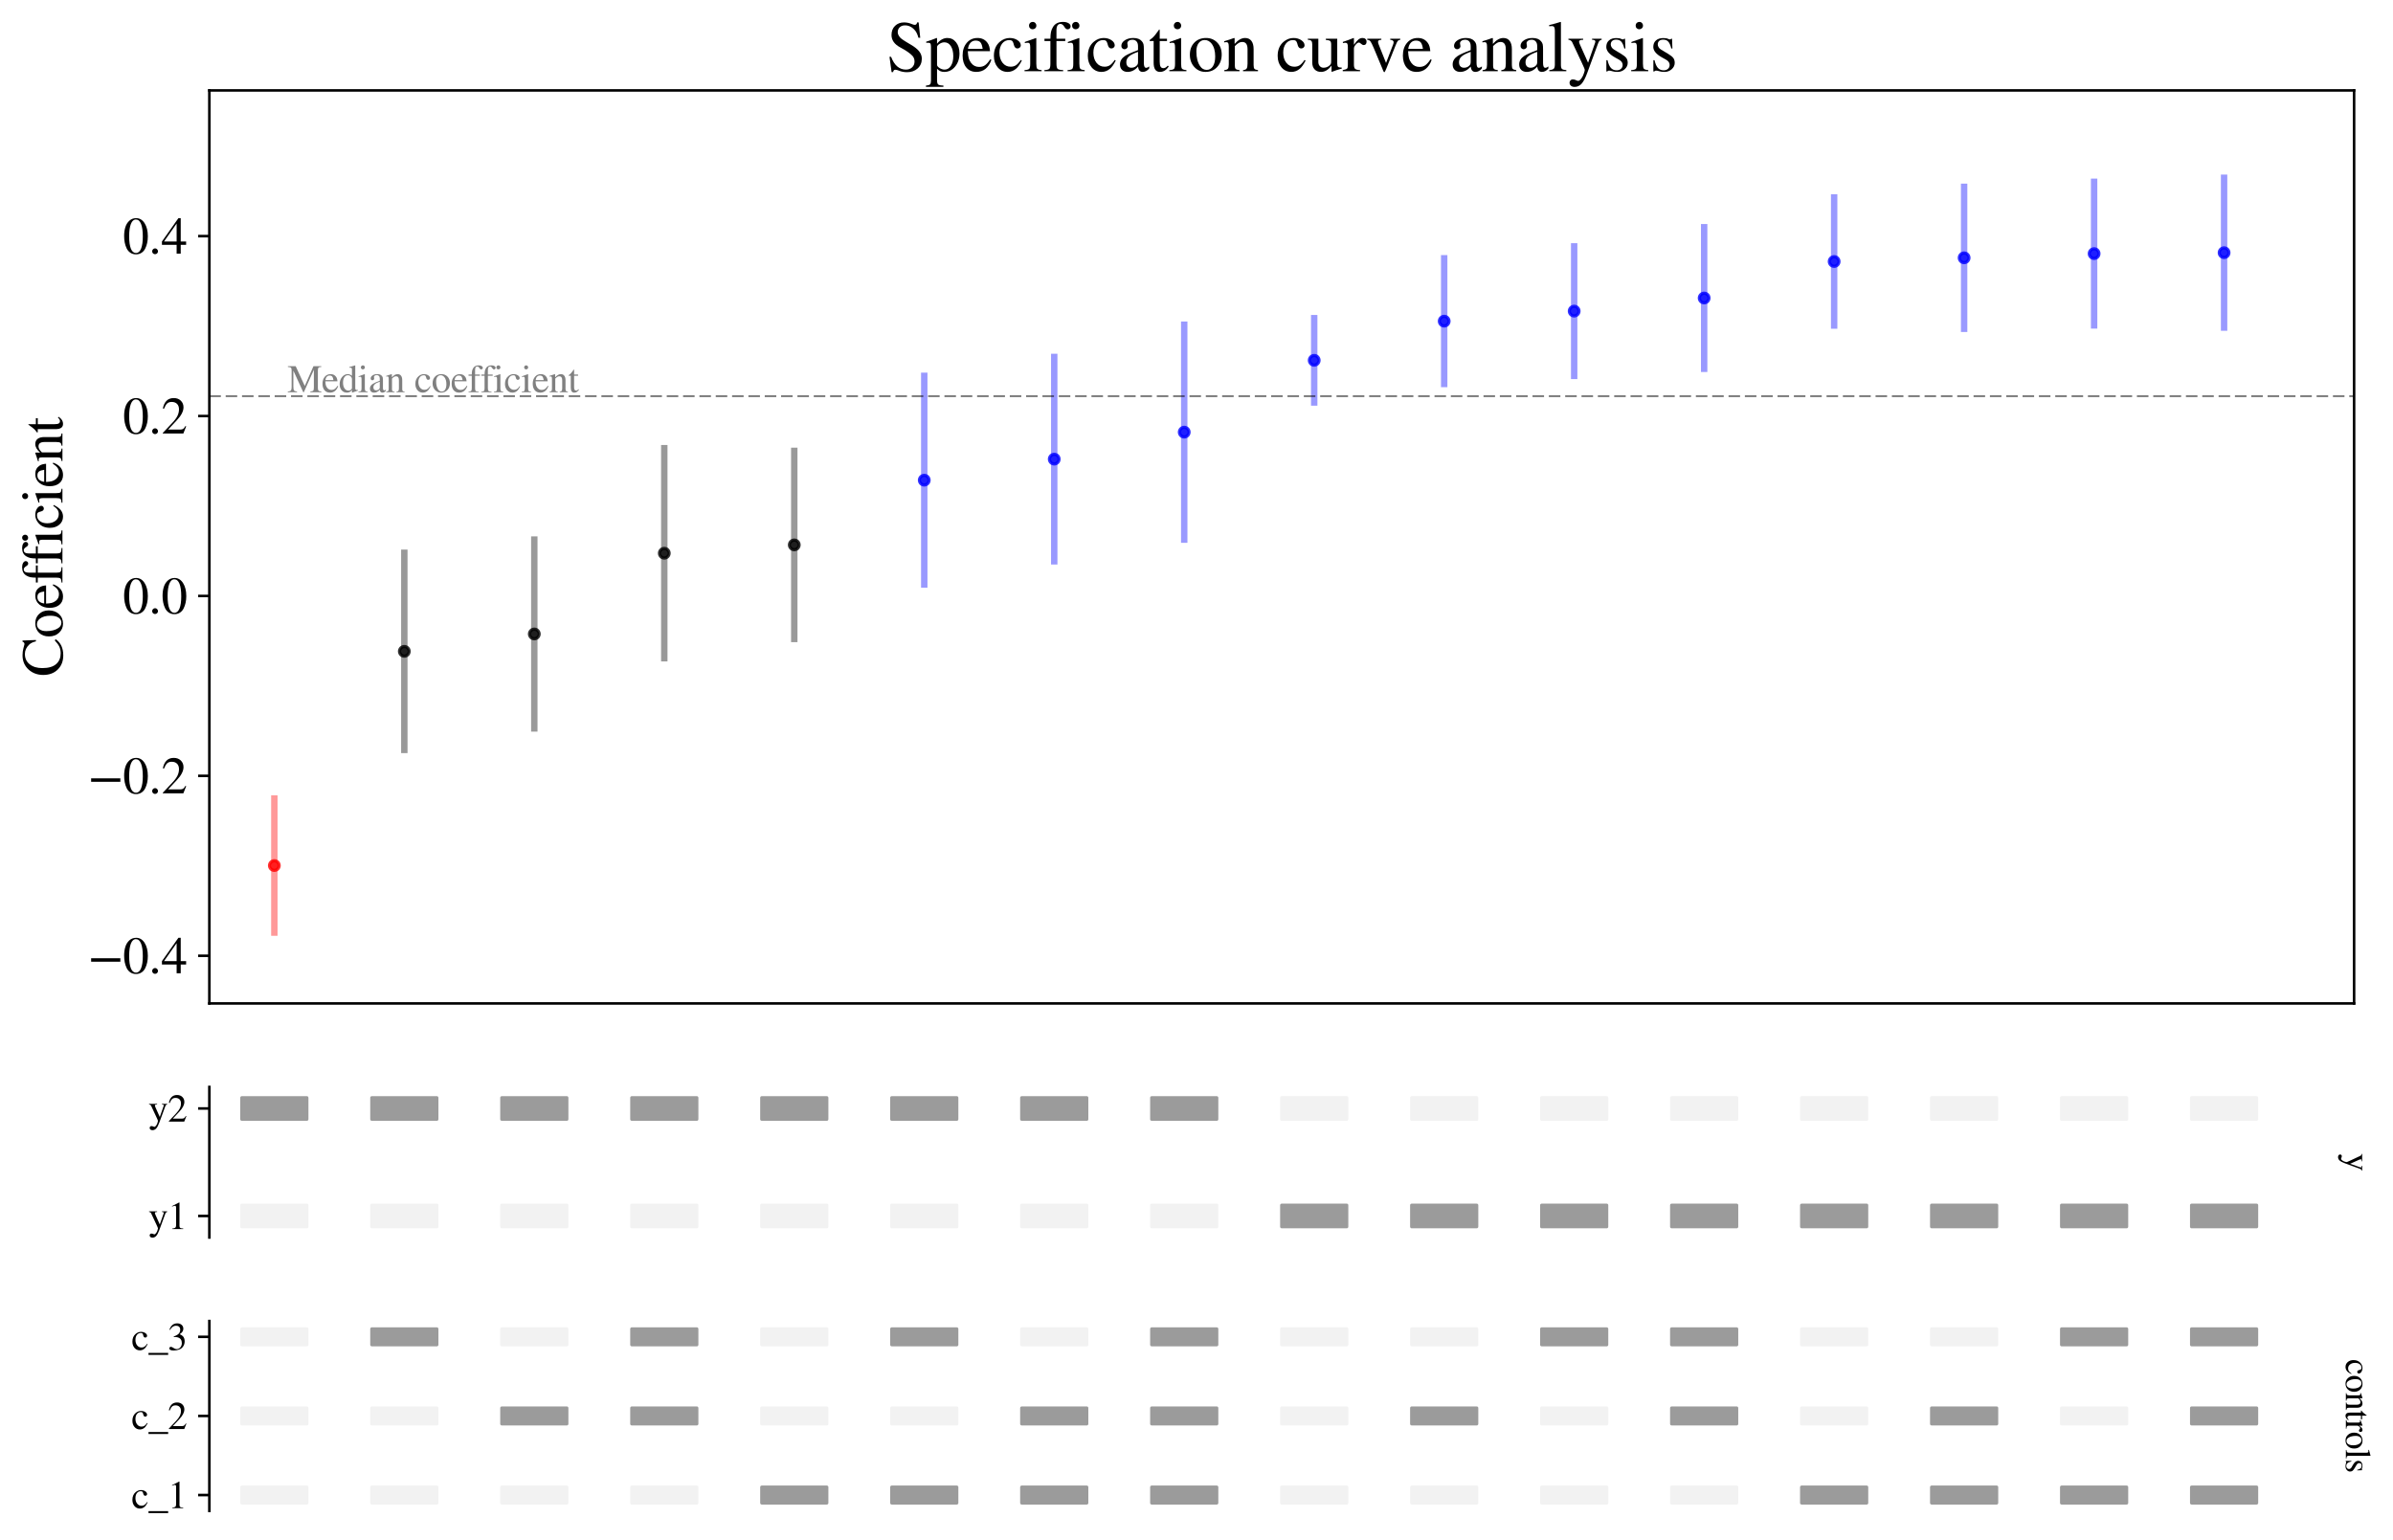 <?xml version="1.0" encoding="utf-8" standalone="no"?>
<!DOCTYPE svg PUBLIC "-//W3C//DTD SVG 1.1//EN"
  "http://www.w3.org/Graphics/SVG/1.1/DTD/svg11.dtd">
<svg xmlns:xlink="http://www.w3.org/1999/xlink" width="747.11pt" height="480.707pt" viewBox="0 0 747.11 480.707" xmlns="http://www.w3.org/2000/svg" version="1.1">
 <defs>
  <style type="text/css">*{stroke-linejoin: round; stroke-linecap: butt}</style>
 </defs>
 <g id="figure_1">
  <g id="patch_1">
   <path d="M 0 480.707 
L 747.11 480.707 
L 747.11 0 
L 0 0 
z
" style="fill: #ffffff"/>
  </g>
  <g id="axes_1">
   <g id="patch_2">
    <path d="M 65.36 313.306 
L 734.96 313.306 
L 734.96 28.225 
L 65.36 28.225 
z
" style="fill: #ffffff"/>
   </g>
   <g id="LineCollection_1">
    <path d="M 85.651 292.186 
L 85.651 248.316 
" clip-path="url(#p9b6ff85a1b)" style="fill: none; stroke: #ff0000; stroke-opacity: 0.4; stroke-width: 2"/>
   </g>
   <g id="LineCollection_2">
    <path d="M 126.233 235.155 
L 126.233 171.59 
" clip-path="url(#p9b6ff85a1b)" style="fill: none; stroke: #000000; stroke-opacity: 0.4; stroke-width: 2"/>
    <path d="M 166.815 228.429 
L 166.815 167.466 
" clip-path="url(#p9b6ff85a1b)" style="fill: none; stroke: #000000; stroke-opacity: 0.4; stroke-width: 2"/>
    <path d="M 207.396 206.528 
L 207.396 138.935 
" clip-path="url(#p9b6ff85a1b)" style="fill: none; stroke: #000000; stroke-opacity: 0.4; stroke-width: 2"/>
    <path d="M 247.978 200.502 
L 247.978 139.77 
" clip-path="url(#p9b6ff85a1b)" style="fill: none; stroke: #000000; stroke-opacity: 0.4; stroke-width: 2"/>
   </g>
   <g id="LineCollection_3">
    <path d="M 288.56 183.495 
L 288.56 116.355 
" clip-path="url(#p9b6ff85a1b)" style="fill: none; stroke: #0000ff; stroke-opacity: 0.4; stroke-width: 2"/>
    <path d="M 329.142 176.259 
L 329.142 110.457 
" clip-path="url(#p9b6ff85a1b)" style="fill: none; stroke: #0000ff; stroke-opacity: 0.4; stroke-width: 2"/>
    <path d="M 369.724 169.478 
L 369.724 100.386 
" clip-path="url(#p9b6ff85a1b)" style="fill: none; stroke: #0000ff; stroke-opacity: 0.4; stroke-width: 2"/>
    <path d="M 410.305 126.675 
L 410.305 98.331 
" clip-path="url(#p9b6ff85a1b)" style="fill: none; stroke: #0000ff; stroke-opacity: 0.4; stroke-width: 2"/>
    <path d="M 450.887 120.897 
L 450.887 79.661 
" clip-path="url(#p9b6ff85a1b)" style="fill: none; stroke: #0000ff; stroke-opacity: 0.4; stroke-width: 2"/>
    <path d="M 491.469 118.354 
L 491.469 75.923 
" clip-path="url(#p9b6ff85a1b)" style="fill: none; stroke: #0000ff; stroke-opacity: 0.4; stroke-width: 2"/>
    <path d="M 532.051 116.16 
L 532.051 69.946 
" clip-path="url(#p9b6ff85a1b)" style="fill: none; stroke: #0000ff; stroke-opacity: 0.4; stroke-width: 2"/>
    <path d="M 572.633 102.65 
L 572.633 60.652 
" clip-path="url(#p9b6ff85a1b)" style="fill: none; stroke: #0000ff; stroke-opacity: 0.4; stroke-width: 2"/>
    <path d="M 613.215 103.662 
L 613.215 57.336 
" clip-path="url(#p9b6ff85a1b)" style="fill: none; stroke: #0000ff; stroke-opacity: 0.4; stroke-width: 2"/>
    <path d="M 653.796 102.602 
L 653.796 55.767 
" clip-path="url(#p9b6ff85a1b)" style="fill: none; stroke: #0000ff; stroke-opacity: 0.4; stroke-width: 2"/>
    <path d="M 694.378 103.288 
L 694.378 54.51 
" clip-path="url(#p9b6ff85a1b)" style="fill: none; stroke: #0000ff; stroke-opacity: 0.4; stroke-width: 2"/>
   </g>
   <g id="line2d_1">
    <defs>
     <path id="m35a5fea713" d="M 0 1.5 
C 0.398 1.5 0.779 1.342 1.061 1.061 
C 1.342 0.779 1.5 0.398 1.5 0 
C 1.5 -0.398 1.342 -0.779 1.061 -1.061 
C 0.779 -1.342 0.398 -1.5 0 -1.5 
C -0.398 -1.5 -0.779 -1.342 -1.061 -1.061 
C -1.342 -0.779 -1.5 -0.398 -1.5 0 
C -1.5 0.398 -1.342 0.779 -1.061 1.061 
C -0.779 1.342 -0.398 1.5 0 1.5 
z
" style="stroke: #ff0000; stroke-opacity: 0.8"/>
    </defs>
    <g clip-path="url(#p9b6ff85a1b)">
     <use xlink:href="#m35a5fea713" x="85.651" y="270.251" style="fill: #ff0000; fill-opacity: 0.8; stroke: #ff0000; stroke-opacity: 0.8"/>
    </g>
   </g>
   <g id="line2d_2">
    <defs>
     <path id="m60b8e82572" d="M 0 1.5 
C 0.398 1.5 0.779 1.342 1.061 1.061 
C 1.342 0.779 1.5 0.398 1.5 0 
C 1.5 -0.398 1.342 -0.779 1.061 -1.061 
C 0.779 -1.342 0.398 -1.5 0 -1.5 
C -0.398 -1.5 -0.779 -1.342 -1.061 -1.061 
C -1.342 -0.779 -1.5 -0.398 -1.5 0 
C -1.5 0.398 -1.342 0.779 -1.061 1.061 
C -0.779 1.342 -0.398 1.5 0 1.5 
z
" style="stroke: #000000; stroke-opacity: 0.8"/>
    </defs>
    <g clip-path="url(#p9b6ff85a1b)">
     <use xlink:href="#m60b8e82572" x="126.233" y="203.372" style="fill-opacity: 0.8; stroke: #000000; stroke-opacity: 0.8"/>
     <use xlink:href="#m60b8e82572" x="166.815" y="197.947" style="fill-opacity: 0.8; stroke: #000000; stroke-opacity: 0.8"/>
     <use xlink:href="#m60b8e82572" x="207.396" y="172.732" style="fill-opacity: 0.8; stroke: #000000; stroke-opacity: 0.8"/>
     <use xlink:href="#m60b8e82572" x="247.978" y="170.136" style="fill-opacity: 0.8; stroke: #000000; stroke-opacity: 0.8"/>
    </g>
   </g>
   <g id="line2d_3">
    <defs>
     <path id="m6323e47c3c" d="M 0 1.5 
C 0.398 1.5 0.779 1.342 1.061 1.061 
C 1.342 0.779 1.5 0.398 1.5 0 
C 1.5 -0.398 1.342 -0.779 1.061 -1.061 
C 0.779 -1.342 0.398 -1.5 0 -1.5 
C -0.398 -1.5 -0.779 -1.342 -1.061 -1.061 
C -1.342 -0.779 -1.5 -0.398 -1.5 0 
C -1.5 0.398 -1.342 0.779 -1.061 1.061 
C -0.779 1.342 -0.398 1.5 0 1.5 
z
" style="stroke: #0000ff; stroke-opacity: 0.8"/>
    </defs>
    <g clip-path="url(#p9b6ff85a1b)">
     <use xlink:href="#m6323e47c3c" x="288.56" y="149.925" style="fill: #0000ff; fill-opacity: 0.8; stroke: #0000ff; stroke-opacity: 0.8"/>
     <use xlink:href="#m6323e47c3c" x="329.142" y="143.358" style="fill: #0000ff; fill-opacity: 0.8; stroke: #0000ff; stroke-opacity: 0.8"/>
     <use xlink:href="#m6323e47c3c" x="369.724" y="134.932" style="fill: #0000ff; fill-opacity: 0.8; stroke: #0000ff; stroke-opacity: 0.8"/>
     <use xlink:href="#m6323e47c3c" x="410.305" y="112.503" style="fill: #0000ff; fill-opacity: 0.8; stroke: #0000ff; stroke-opacity: 0.8"/>
     <use xlink:href="#m6323e47c3c" x="450.887" y="100.279" style="fill: #0000ff; fill-opacity: 0.8; stroke: #0000ff; stroke-opacity: 0.8"/>
     <use xlink:href="#m6323e47c3c" x="491.469" y="97.139" style="fill: #0000ff; fill-opacity: 0.8; stroke: #0000ff; stroke-opacity: 0.8"/>
     <use xlink:href="#m6323e47c3c" x="532.051" y="93.053" style="fill: #0000ff; fill-opacity: 0.8; stroke: #0000ff; stroke-opacity: 0.8"/>
     <use xlink:href="#m6323e47c3c" x="572.633" y="81.651" style="fill: #0000ff; fill-opacity: 0.8; stroke: #0000ff; stroke-opacity: 0.8"/>
     <use xlink:href="#m6323e47c3c" x="613.215" y="80.499" style="fill: #0000ff; fill-opacity: 0.8; stroke: #0000ff; stroke-opacity: 0.8"/>
     <use xlink:href="#m6323e47c3c" x="653.796" y="79.184" style="fill: #0000ff; fill-opacity: 0.8; stroke: #0000ff; stroke-opacity: 0.8"/>
     <use xlink:href="#m6323e47c3c" x="694.378" y="78.899" style="fill: #0000ff; fill-opacity: 0.8; stroke: #0000ff; stroke-opacity: 0.8"/>
    </g>
   </g>
   <g id="matplotlib.axis_1"/>
   <g id="matplotlib.axis_2">
    <g id="ytick_1">
     <g id="line2d_4">
      <defs>
       <path id="m91c3022e45" d="M 0 0 
L -3.5 0 
" style="stroke: #000000; stroke-width: 0.8"/>
      </defs>
      <g>
       <use xlink:href="#m91c3022e45" x="65.36" y="298.42" style="stroke: #000000; stroke-width: 0.8"/>
      </g>
     </g>
     <g id="text_1">
      <!-- −0.4 -->
      <g transform="translate(27.4 303.884) scale(0.16 -0.16)">
       <defs>
        <path id="STIXGeneral-Regular-2212" d="M 3974 1408 
L 410 1408 
L 410 1830 
L 3974 1830 
L 3974 1408 
z
" transform="scale(0.016)"/>
        <path id="STIXGeneral-Regular-30" d="M 3046 2112 
Q 3046 1683 2963 1302 
Q 2880 922 2717 602 
Q 2554 282 2266 96 
Q 1978 -90 1600 -90 
Q 1210 -90 915 108 
Q 621 307 461 640 
Q 301 973 227 1350 
Q 154 1728 154 2150 
Q 154 2746 301 3222 
Q 448 3699 790 4012 
Q 1133 4326 1626 4326 
Q 2253 4326 2649 3712 
Q 3046 3098 3046 2112 
z
M 2432 2080 
Q 2432 3091 2217 3625 
Q 2003 4160 1587 4160 
Q 1190 4160 979 3622 
Q 768 3085 768 2106 
Q 768 1120 979 598 
Q 1190 77 1600 77 
Q 2003 77 2217 598 
Q 2432 1120 2432 2080 
z
" transform="scale(0.016)"/>
        <path id="STIXGeneral-Regular-2e" d="M 1158 275 
Q 1158 134 1052 32 
Q 947 -70 800 -70 
Q 653 -70 550 32 
Q 448 134 448 281 
Q 448 429 553 534 
Q 659 640 806 640 
Q 947 640 1052 531 
Q 1158 422 1158 275 
z
" transform="scale(0.016)"/>
        <path id="STIXGeneral-Regular-34" d="M 3027 1069 
L 2368 1069 
L 2368 0 
L 1869 0 
L 1869 1069 
L 77 1069 
L 77 1478 
L 2086 4326 
L 2368 4326 
L 2368 1478 
L 3027 1478 
L 3027 1069 
z
M 1869 1478 
L 1869 3674 
L 333 1478 
L 1869 1478 
z
" transform="scale(0.016)"/>
       </defs>
       <use xlink:href="#STIXGeneral-Regular-2212"/>
       <use xlink:href="#STIXGeneral-Regular-30" x="68.5"/>
       <use xlink:href="#STIXGeneral-Regular-2e" x="118.5"/>
       <use xlink:href="#STIXGeneral-Regular-34" x="143.5"/>
      </g>
     </g>
    </g>
    <g id="ytick_2">
     <g id="line2d_5">
      <g>
       <use xlink:href="#m91c3022e45" x="65.36" y="242.247" style="stroke: #000000; stroke-width: 0.8"/>
      </g>
     </g>
     <g id="text_2">
      <!-- −0.2 -->
      <g transform="translate(27.4 247.711) scale(0.16 -0.16)">
       <defs>
        <path id="STIXGeneral-Regular-32" d="M 3034 877 
L 2688 0 
L 186 0 
L 186 77 
L 1325 1286 
Q 1773 1754 1965 2144 
Q 2157 2534 2157 2950 
Q 2157 3379 1920 3616 
Q 1683 3853 1267 3853 
Q 922 3853 720 3673 
Q 518 3494 326 3021 
L 192 3053 
Q 301 3648 630 3987 
Q 960 4326 1523 4326 
Q 2054 4326 2380 4006 
Q 2707 3686 2707 3200 
Q 2707 2477 1888 1613 
L 832 486 
L 2330 486 
Q 2541 486 2665 569 
Q 2790 653 2944 915 
L 3034 877 
z
" transform="scale(0.016)"/>
       </defs>
       <use xlink:href="#STIXGeneral-Regular-2212"/>
       <use xlink:href="#STIXGeneral-Regular-30" x="68.5"/>
       <use xlink:href="#STIXGeneral-Regular-2e" x="118.5"/>
       <use xlink:href="#STIXGeneral-Regular-32" x="143.5"/>
      </g>
     </g>
    </g>
    <g id="ytick_3">
     <g id="line2d_6">
      <g>
       <use xlink:href="#m91c3022e45" x="65.36" y="186.073" style="stroke: #000000; stroke-width: 0.8"/>
      </g>
     </g>
     <g id="text_3">
      <!-- 0.0 -->
      <g transform="translate(38.36 191.537) scale(0.16 -0.16)">
       <use xlink:href="#STIXGeneral-Regular-30"/>
       <use xlink:href="#STIXGeneral-Regular-2e" x="50"/>
       <use xlink:href="#STIXGeneral-Regular-30" x="75"/>
      </g>
     </g>
    </g>
    <g id="ytick_4">
     <g id="line2d_7">
      <g>
       <use xlink:href="#m91c3022e45" x="65.36" y="129.9" style="stroke: #000000; stroke-width: 0.8"/>
      </g>
     </g>
     <g id="text_4">
      <!-- 0.2 -->
      <g transform="translate(38.36 135.363) scale(0.16 -0.16)">
       <use xlink:href="#STIXGeneral-Regular-30"/>
       <use xlink:href="#STIXGeneral-Regular-2e" x="50"/>
       <use xlink:href="#STIXGeneral-Regular-32" x="75"/>
      </g>
     </g>
    </g>
    <g id="ytick_5">
     <g id="line2d_8">
      <g>
       <use xlink:href="#m91c3022e45" x="65.36" y="73.726" style="stroke: #000000; stroke-width: 0.8"/>
      </g>
     </g>
     <g id="text_5">
      <!-- 0.4 -->
      <g transform="translate(38.36 79.19) scale(0.16 -0.16)">
       <use xlink:href="#STIXGeneral-Regular-30"/>
       <use xlink:href="#STIXGeneral-Regular-2e" x="50"/>
       <use xlink:href="#STIXGeneral-Regular-34" x="75"/>
      </g>
     </g>
    </g>
    <g id="text_6">
     <!-- Coefficient -->
     <g transform="translate(19.493 211.257) rotate(-90) scale(0.18 -0.18)">
      <defs>
       <path id="STIXGeneral-Regular-43" d="M 3930 838 
L 4051 723 
Q 3482 -90 2304 -90 
Q 1376 -90 794 480 
Q 179 1082 179 2080 
Q 179 3014 755 3661 
Q 1357 4326 2310 4326 
Q 2720 4326 3072 4230 
Q 3475 4115 3514 4115 
Q 3725 4115 3782 4326 
L 3910 4326 
L 3968 2874 
L 3821 2874 
Q 3718 3334 3488 3584 
Q 3034 4070 2458 4070 
Q 1747 4070 1334 3548 
Q 922 3027 922 2182 
Q 922 1152 1382 653 
Q 1811 192 2522 192 
Q 2944 192 3251 339 
Q 3558 486 3930 838 
z
" transform="scale(0.016)"/>
       <path id="STIXGeneral-Regular-6f" d="M 3008 1478 
Q 3008 806 2608 371 
Q 2208 -64 1568 -64 
Q 979 -64 582 368 
Q 186 800 186 1459 
Q 186 2125 582 2534 
Q 979 2944 1626 2944 
Q 2221 2944 2614 2537 
Q 3008 2131 3008 1478 
z
M 2432 1306 
Q 2432 2035 2112 2445 
Q 1856 2765 1504 2765 
Q 1171 2765 966 2493 
Q 762 2221 762 1747 
Q 762 928 1101 435 
Q 1318 115 1677 115 
Q 2029 115 2230 432 
Q 2432 749 2432 1306 
z
" transform="scale(0.016)"/>
       <path id="STIXGeneral-Regular-65" d="M 2611 1050 
L 2714 1005 
Q 2330 -64 1376 -64 
Q 813 -64 486 329 
Q 160 723 160 1389 
Q 160 2074 525 2509 
Q 890 2944 1485 2944 
Q 2061 2944 2374 2502 
Q 2560 2246 2592 1773 
L 621 1773 
Q 646 1370 700 1158 
Q 755 947 915 730 
Q 1184 378 1626 378 
Q 1939 378 2153 531 
Q 2368 685 2611 1050 
z
M 634 1978 
L 1939 1978 
Q 1882 2381 1750 2547 
Q 1619 2714 1312 2714 
Q 1043 2714 864 2525 
Q 685 2336 634 1978 
z
" transform="scale(0.016)"/>
       <path id="STIXGeneral-Regular-66" d="M 134 2880 
L 659 2880 
Q 666 3264 710 3478 
Q 755 3693 883 3910 
Q 1152 4371 1786 4371 
Q 2074 4371 2262 4259 
Q 2451 4147 2451 3974 
Q 2451 3866 2374 3789 
Q 2298 3712 2182 3712 
Q 2029 3712 1894 3942 
Q 1741 4192 1555 4192 
Q 1197 4192 1197 3622 
L 1197 2880 
L 1978 2880 
L 1978 2675 
L 1197 2675 
L 1197 666 
Q 1197 307 1299 208 
Q 1402 109 1792 96 
L 1792 0 
L 128 0 
L 128 96 
Q 474 115 566 214 
Q 659 314 659 666 
L 659 2675 
L 134 2675 
L 134 2880 
z
" transform="scale(0.016)"/>
       <path id="STIXGeneral-Regular-69" d="M 1152 4045 
Q 1152 3904 1056 3811 
Q 960 3718 819 3718 
Q 685 3718 592 3811 
Q 499 3904 499 4045 
Q 499 4179 595 4275 
Q 691 4371 826 4371 
Q 966 4371 1059 4275 
Q 1152 4179 1152 4045 
z
M 1619 0 
L 102 0 
L 102 96 
Q 435 115 521 211 
Q 608 307 608 666 
L 608 2118 
Q 608 2342 563 2432 
Q 518 2522 397 2522 
Q 243 2522 128 2490 
L 128 2592 
L 1120 2944 
L 1146 2918 
L 1146 672 
Q 1146 314 1226 218 
Q 1306 122 1619 96 
L 1619 0 
z
" transform="scale(0.016)"/>
       <path id="STIXGeneral-Regular-63" d="M 2547 998 
L 2637 941 
Q 2362 403 2112 205 
Q 1786 -64 1376 -64 
Q 845 -64 502 336 
Q 160 736 160 1357 
Q 160 2170 698 2618 
Q 1094 2944 1562 2944 
Q 1965 2944 2256 2749 
Q 2547 2554 2547 2285 
Q 2547 2176 2457 2096 
Q 2368 2016 2246 2016 
Q 2022 2016 1939 2310 
L 1901 2451 
Q 1850 2630 1773 2694 
Q 1696 2758 1523 2758 
Q 1133 2758 893 2451 
Q 653 2144 653 1645 
Q 653 1094 928 745 
Q 1203 397 1645 397 
Q 1920 397 2118 528 
Q 2317 659 2547 998 
z
" transform="scale(0.016)"/>
       <path id="STIXGeneral-Regular-6e" d="M 3104 0 
L 1773 0 
L 1779 96 
Q 2016 115 2096 233 
Q 2176 352 2176 672 
L 2176 1946 
Q 2176 2592 1709 2592 
Q 1549 2592 1408 2515 
Q 1267 2438 1050 2227 
L 1050 461 
Q 1050 269 1136 192 
Q 1222 115 1466 96 
L 1466 0 
L 115 0 
L 115 96 
Q 358 115 435 214 
Q 512 314 512 602 
L 512 2157 
Q 512 2394 467 2483 
Q 422 2573 288 2573 
Q 160 2573 102 2547 
L 102 2656 
Q 550 2784 979 2944 
L 1030 2925 
L 1030 2426 
L 1037 2426 
Q 1491 2944 1958 2944 
Q 2323 2944 2518 2688 
Q 2714 2432 2714 1958 
L 2714 544 
Q 2714 288 2790 205 
Q 2867 122 3104 96 
L 3104 0 
z
" transform="scale(0.016)"/>
       <path id="STIXGeneral-Regular-74" d="M 1702 493 
L 1786 422 
Q 1478 -64 1011 -64 
Q 448 -64 448 749 
L 448 2675 
L 109 2675 
Q 83 2694 83 2720 
Q 83 2771 192 2842 
Q 435 2982 813 3526 
Q 826 3546 874 3606 
Q 922 3667 941 3706 
Q 986 3706 986 3622 
L 986 2880 
L 1632 2880 
L 1632 2675 
L 986 2675 
L 986 845 
Q 986 538 1062 403 
Q 1139 269 1318 269 
Q 1510 269 1702 493 
z
" transform="scale(0.016)"/>
      </defs>
      <use xlink:href="#STIXGeneral-Regular-43"/>
      <use xlink:href="#STIXGeneral-Regular-6f" x="66.7"/>
      <use xlink:href="#STIXGeneral-Regular-65" x="116.7"/>
      <use xlink:href="#STIXGeneral-Regular-66" x="161.1"/>
      <use xlink:href="#STIXGeneral-Regular-66" x="194.4"/>
      <use xlink:href="#STIXGeneral-Regular-69" x="227.7"/>
      <use xlink:href="#STIXGeneral-Regular-63" x="255.5"/>
      <use xlink:href="#STIXGeneral-Regular-69" x="299.9"/>
      <use xlink:href="#STIXGeneral-Regular-65" x="327.7"/>
      <use xlink:href="#STIXGeneral-Regular-6e" x="372.1"/>
      <use xlink:href="#STIXGeneral-Regular-74" x="422.1"/>
     </g>
    </g>
   </g>
   <g id="line2d_9">
    <path d="M 65.36 123.718 
L 734.96 123.718 
" clip-path="url(#p9b6ff85a1b)" style="fill: none; stroke-dasharray: 3.6,1.5; stroke-dashoffset: 0; stroke: #000000; stroke-width: 0.3"/>
   </g>
   <g id="patch_3">
    <path d="M 65.36 313.306 
L 65.36 28.225 
" style="fill: none; stroke: #000000; stroke-width: 0.8; stroke-linejoin: miter; stroke-linecap: square"/>
   </g>
   <g id="patch_4">
    <path d="M 734.96 313.306 
L 734.96 28.225 
" style="fill: none; stroke: #000000; stroke-width: 0.8; stroke-linejoin: miter; stroke-linecap: square"/>
   </g>
   <g id="patch_5">
    <path d="M 65.36 313.306 
L 734.96 313.306 
" style="fill: none; stroke: #000000; stroke-width: 0.8; stroke-linejoin: miter; stroke-linecap: square"/>
   </g>
   <g id="patch_6">
    <path d="M 65.36 28.225 
L 734.96 28.225 
" style="fill: none; stroke: #000000; stroke-width: 0.8; stroke-linejoin: miter; stroke-linecap: square"/>
   </g>
   <g id="text_7">
    <!-- Specification curve analysis -->
    <g transform="translate(276.737 22.225) scale(0.22 -0.22)">
     <defs>
      <path id="STIXGeneral-Regular-53" d="M 3002 2963 
L 2842 2963 
Q 2733 3360 2579 3565 
Q 2189 4064 1651 4064 
Q 1357 4064 1181 3894 
Q 1005 3725 1005 3456 
Q 1005 3328 1069 3206 
Q 1133 3085 1206 2998 
Q 1280 2912 1465 2784 
Q 1651 2656 1766 2589 
Q 1882 2522 2150 2362 
Q 2669 2061 2905 1763 
Q 3142 1466 3142 1107 
Q 3142 576 2771 243 
Q 2400 -90 1837 -90 
Q 1421 -90 1082 58 
Q 915 128 781 128 
Q 704 128 653 70 
Q 602 13 602 -83 
L 461 -83 
L 275 1274 
L 416 1274 
Q 845 141 1734 141 
Q 2074 141 2285 342 
Q 2496 544 2496 858 
Q 2496 1158 2310 1363 
Q 2003 1696 1235 2106 
Q 454 2522 454 3206 
Q 454 3718 768 4022 
Q 1082 4326 1568 4326 
Q 1907 4326 2240 4186 
Q 2413 4109 2522 4109 
Q 2688 4109 2726 4326 
L 2861 4326 
L 3002 2963 
z
" transform="scale(0.016)"/>
      <path id="STIXGeneral-Regular-70" d="M 1018 2931 
L 1018 2438 
Q 1421 2944 1939 2944 
Q 2406 2944 2707 2560 
Q 3008 2176 3008 1581 
Q 3008 883 2621 409 
Q 2234 -64 1664 -64 
Q 1466 -64 1328 -6 
Q 1190 51 1018 211 
L 1018 -794 
Q 1018 -1094 1120 -1180 
Q 1222 -1267 1581 -1274 
L 1581 -1389 
L 32 -1389 
L 32 -1280 
Q 314 -1254 397 -1171 
Q 480 -1088 480 -838 
L 480 2157 
Q 480 2381 429 2451 
Q 378 2522 218 2522 
Q 115 2522 58 2515 
L 58 2618 
Q 506 2752 979 2944 
L 1018 2931 
z
M 1018 2138 
L 1018 563 
Q 1018 422 1238 281 
Q 1459 141 1683 141 
Q 2029 141 2243 467 
Q 2458 794 2458 1325 
Q 2458 1888 2243 2224 
Q 2029 2560 1670 2560 
Q 1446 2560 1232 2419 
Q 1018 2278 1018 2138 
z
" transform="scale(0.016)"/>
      <path id="STIXGeneral-Regular-61" d="M 2829 422 
L 2829 243 
Q 2586 -64 2253 -64 
Q 1888 -64 1843 403 
L 1837 403 
Q 1427 -64 909 -64 
Q 608 -64 422 112 
Q 237 288 237 602 
Q 237 1050 685 1350 
Q 992 1555 1837 1869 
L 1837 2214 
Q 1837 2502 1699 2646 
Q 1562 2790 1338 2790 
Q 1146 2790 1018 2697 
Q 890 2605 890 2477 
Q 890 2419 909 2348 
Q 928 2278 928 2208 
Q 928 2112 841 2029 
Q 755 1946 634 1946 
Q 525 1946 441 2029 
Q 358 2112 358 2240 
Q 358 2547 685 2752 
Q 986 2944 1421 2944 
Q 1939 2944 2176 2656 
Q 2291 2522 2323 2384 
Q 2355 2246 2355 1946 
L 2355 723 
Q 2355 301 2554 301 
Q 2682 301 2829 422 
z
M 1837 813 
L 1837 1715 
Q 1248 1510 1018 1293 
Q 800 1094 800 800 
Q 800 557 921 432 
Q 1043 307 1242 307 
Q 1453 307 1613 410 
Q 1747 506 1792 589 
Q 1837 672 1837 813 
z
" transform="scale(0.016)"/>
      <path id="STIXGeneral-Regular-20" transform="scale(0.016)"/>
      <path id="STIXGeneral-Regular-75" d="M 3072 320 
L 3072 230 
Q 2573 96 2195 -58 
L 2163 -38 
L 2163 486 
L 2150 486 
Q 1747 -64 1235 -64 
Q 870 -64 662 160 
Q 454 384 454 755 
L 454 2362 
Q 454 2598 371 2688 
Q 288 2778 58 2790 
L 58 2880 
L 992 2880 
L 992 813 
Q 992 595 1123 451 
Q 1254 307 1446 307 
Q 1760 307 1984 506 
Q 2067 582 2099 649 
Q 2131 717 2131 877 
L 2131 2355 
Q 2131 2605 2041 2678 
Q 1952 2752 1658 2771 
L 1658 2880 
L 2669 2880 
L 2669 685 
Q 2669 461 2742 390 
Q 2816 320 3034 320 
L 3072 320 
z
" transform="scale(0.016)"/>
      <path id="STIXGeneral-Regular-72" d="M 1024 2931 
L 1024 2342 
Q 1267 2688 1430 2816 
Q 1594 2944 1792 2944 
Q 1958 2944 2051 2854 
Q 2144 2765 2144 2605 
Q 2144 2470 2077 2393 
Q 2010 2317 1894 2317 
Q 1773 2317 1638 2445 
Q 1536 2541 1472 2541 
Q 1338 2541 1181 2355 
Q 1024 2170 1024 2016 
L 1024 576 
Q 1024 301 1133 205 
Q 1242 109 1568 96 
L 1568 0 
L 32 0 
L 32 96 
Q 339 154 412 224 
Q 486 294 486 538 
L 486 2138 
Q 486 2349 438 2435 
Q 390 2522 269 2522 
Q 166 2522 45 2496 
L 45 2598 
Q 448 2726 992 2944 
L 1024 2931 
z
" transform="scale(0.016)"/>
      <path id="STIXGeneral-Regular-76" d="M 3053 2880 
L 3053 2784 
Q 2906 2771 2835 2688 
Q 2765 2605 2637 2285 
L 1818 230 
Q 1690 -90 1638 -90 
Q 1587 -90 1523 77 
Q 1510 96 1497 141 
Q 1485 186 1472 211 
L 704 2048 
Q 499 2534 403 2652 
Q 307 2771 122 2784 
L 122 2880 
L 1376 2880 
L 1376 2784 
Q 1210 2771 1146 2732 
Q 1082 2694 1082 2611 
Q 1082 2509 1139 2368 
L 1792 730 
L 2426 2387 
Q 2464 2483 2464 2579 
Q 2464 2758 2163 2784 
L 2163 2880 
L 3053 2880 
z
" transform="scale(0.016)"/>
      <path id="STIXGeneral-Regular-6c" d="M 1645 0 
L 134 0 
L 134 96 
Q 435 122 531 221 
Q 627 320 627 589 
L 627 3590 
Q 627 3821 569 3910 
Q 512 4000 358 4000 
Q 224 4000 122 3987 
L 122 4090 
Q 730 4237 1133 4371 
L 1165 4346 
L 1165 557 
Q 1165 288 1254 201 
Q 1344 115 1645 96 
L 1645 0 
z
" transform="scale(0.016)"/>
      <path id="STIXGeneral-Regular-79" d="M 3040 2880 
L 3040 2784 
Q 2925 2771 2854 2700 
Q 2784 2630 2720 2458 
L 1760 -160 
Q 1510 -838 1257 -1116 
Q 1005 -1395 640 -1395 
Q 435 -1395 313 -1289 
Q 192 -1184 192 -1024 
Q 192 -902 272 -816 
Q 352 -730 467 -730 
Q 653 -730 800 -813 
Q 883 -858 966 -858 
Q 1101 -858 1286 -576 
Q 1376 -448 1459 -211 
Q 1542 26 1542 115 
Q 1542 198 1274 762 
L 429 2566 
Q 346 2752 90 2790 
L 90 2880 
L 1402 2880 
L 1402 2784 
Q 1197 2778 1117 2739 
Q 1037 2701 1037 2611 
Q 1037 2541 1120 2349 
L 1837 749 
L 2458 2515 
Q 2483 2573 2483 2630 
Q 2483 2784 2189 2784 
L 2189 2880 
L 3040 2880 
z
" transform="scale(0.016)"/>
      <path id="STIXGeneral-Regular-73" d="M 998 1926 
L 1664 1523 
Q 1984 1331 2105 1164 
Q 2227 998 2227 736 
Q 2227 416 1961 176 
Q 1696 -64 1331 -64 
Q 1030 -64 864 -6 
Q 691 51 570 51 
Q 461 51 416 -26 
L 333 -26 
L 333 979 
L 435 979 
Q 538 512 730 294 
Q 922 77 1248 77 
Q 1485 77 1632 211 
Q 1779 346 1779 550 
Q 1779 845 1440 1030 
L 1094 1222 
Q 326 1651 326 2150 
Q 326 2522 566 2730 
Q 806 2938 1210 2938 
Q 1491 2938 1638 2867 
Q 1754 2816 1818 2816 
Q 1862 2816 1920 2880 
L 1990 2880 
L 2022 2010 
L 1926 2010 
Q 1818 2445 1654 2621 
Q 1491 2797 1203 2797 
Q 986 2797 854 2688 
Q 723 2579 723 2362 
Q 723 2253 796 2128 
Q 870 2003 998 1926 
z
" transform="scale(0.016)"/>
     </defs>
     <use xlink:href="#STIXGeneral-Regular-53"/>
     <use xlink:href="#STIXGeneral-Regular-70" x="55.6"/>
     <use xlink:href="#STIXGeneral-Regular-65" x="105.6"/>
     <use xlink:href="#STIXGeneral-Regular-63" x="150"/>
     <use xlink:href="#STIXGeneral-Regular-69" x="194.4"/>
     <use xlink:href="#STIXGeneral-Regular-66" x="222.2"/>
     <use xlink:href="#STIXGeneral-Regular-69" x="255.5"/>
     <use xlink:href="#STIXGeneral-Regular-63" x="283.3"/>
     <use xlink:href="#STIXGeneral-Regular-61" x="327.7"/>
     <use xlink:href="#STIXGeneral-Regular-74" x="372.1"/>
     <use xlink:href="#STIXGeneral-Regular-69" x="399.9"/>
     <use xlink:href="#STIXGeneral-Regular-6f" x="427.7"/>
     <use xlink:href="#STIXGeneral-Regular-6e" x="477.7"/>
     <use xlink:href="#STIXGeneral-Regular-20" x="527.7"/>
     <use xlink:href="#STIXGeneral-Regular-63" x="552.7"/>
     <use xlink:href="#STIXGeneral-Regular-75" x="597.1"/>
     <use xlink:href="#STIXGeneral-Regular-72" x="647.1"/>
     <use xlink:href="#STIXGeneral-Regular-76" x="680.4"/>
     <use xlink:href="#STIXGeneral-Regular-65" x="730.4"/>
     <use xlink:href="#STIXGeneral-Regular-20" x="774.8"/>
     <use xlink:href="#STIXGeneral-Regular-61" x="799.8"/>
     <use xlink:href="#STIXGeneral-Regular-6e" x="844.2"/>
     <use xlink:href="#STIXGeneral-Regular-61" x="894.2"/>
     <use xlink:href="#STIXGeneral-Regular-6c" x="938.6"/>
     <use xlink:href="#STIXGeneral-Regular-79" x="966.4"/>
     <use xlink:href="#STIXGeneral-Regular-73" x="1016.4"/>
     <use xlink:href="#STIXGeneral-Regular-69" x="1055.3"/>
     <use xlink:href="#STIXGeneral-Regular-73" x="1083.1"/>
    </g>
   </g>
   <g id="text_8">
    <!-- Median coefficient -->
    <g style="fill: #808080" transform="translate(89.709 122.47) scale(0.12 -0.12)">
     <defs>
      <path id="STIXGeneral-Regular-4d" d="M 5530 0 
L 3738 0 
L 3738 122 
Q 4115 147 4214 265 
Q 4314 384 4314 787 
L 4314 3661 
L 2682 0 
L 2592 0 
L 979 3514 
L 979 966 
Q 979 448 1088 294 
Q 1197 141 1574 122 
L 1574 0 
L 77 0 
L 77 122 
Q 358 141 480 205 
Q 602 269 650 432 
Q 698 595 698 966 
L 698 3514 
Q 698 3878 589 3984 
Q 480 4090 90 4115 
L 90 4237 
L 1357 4237 
L 2835 1024 
L 4250 4237 
L 5523 4237 
L 5523 4115 
Q 5178 4109 5072 3993 
Q 4966 3878 4966 3520 
L 4966 717 
Q 4966 378 5072 262 
Q 5178 147 5530 122 
L 5530 0 
z
" transform="scale(0.016)"/>
      <path id="STIXGeneral-Regular-64" d="M 3142 269 
L 2202 -64 
L 2176 -45 
L 2176 365 
Q 1869 -64 1357 -64 
Q 826 -64 499 317 
Q 173 698 173 1312 
Q 173 1990 563 2467 
Q 954 2944 1504 2944 
Q 1850 2944 2176 2669 
L 2176 3667 
Q 2176 3866 2118 3930 
Q 2061 3994 1882 3994 
Q 1792 3994 1741 3987 
L 1741 4090 
Q 2323 4243 2682 4371 
L 2714 4358 
L 2714 730 
Q 2714 506 2768 435 
Q 2822 365 2995 365 
Q 3034 365 3142 371 
L 3142 269 
z
M 2176 653 
L 2176 2125 
Q 2176 2381 1981 2573 
Q 1786 2765 1523 2765 
Q 1158 2765 940 2438 
Q 723 2112 723 1568 
Q 723 979 963 624 
Q 1203 269 1606 269 
Q 1907 269 2080 474 
Q 2176 582 2176 653 
z
" transform="scale(0.016)"/>
     </defs>
     <use xlink:href="#STIXGeneral-Regular-4d"/>
     <use xlink:href="#STIXGeneral-Regular-65" x="88.9"/>
     <use xlink:href="#STIXGeneral-Regular-64" x="133.3"/>
     <use xlink:href="#STIXGeneral-Regular-69" x="183.3"/>
     <use xlink:href="#STIXGeneral-Regular-61" x="211.1"/>
     <use xlink:href="#STIXGeneral-Regular-6e" x="255.5"/>
     <use xlink:href="#STIXGeneral-Regular-20" x="305.5"/>
     <use xlink:href="#STIXGeneral-Regular-63" x="330.5"/>
     <use xlink:href="#STIXGeneral-Regular-6f" x="374.9"/>
     <use xlink:href="#STIXGeneral-Regular-65" x="424.9"/>
     <use xlink:href="#STIXGeneral-Regular-66" x="469.3"/>
     <use xlink:href="#STIXGeneral-Regular-66" x="502.6"/>
     <use xlink:href="#STIXGeneral-Regular-69" x="535.9"/>
     <use xlink:href="#STIXGeneral-Regular-63" x="563.7"/>
     <use xlink:href="#STIXGeneral-Regular-69" x="608.1"/>
     <use xlink:href="#STIXGeneral-Regular-65" x="635.9"/>
     <use xlink:href="#STIXGeneral-Regular-6e" x="680.3"/>
     <use xlink:href="#STIXGeneral-Regular-74" x="730.3"/>
    </g>
   </g>
  </g>
  <g id="axes_2">
   <g id="patch_7">
    <path d="M 65.36 386.375 
L 734.96 386.375 
L 734.96 339.396 
L 65.36 339.396 
z
" style="fill: #ffffff"/>
   </g>
   <g id="patch_8">
    <path d="M 75.505 383.019 
L 95.796 383.019 
L 95.796 376.308 
L 75.505 376.308 
z
" clip-path="url(#p066e357d41)" style="fill: #f2f2f2; stroke: #f2f2f2; stroke-linejoin: miter"/>
   </g>
   <g id="patch_9">
    <path d="M 116.087 383.019 
L 136.378 383.019 
L 136.378 376.308 
L 116.087 376.308 
z
" clip-path="url(#p066e357d41)" style="fill: #f2f2f2; stroke: #f2f2f2; stroke-linejoin: miter"/>
   </g>
   <g id="patch_10">
    <path d="M 156.669 383.019 
L 176.96 383.019 
L 176.96 376.308 
L 156.669 376.308 
z
" clip-path="url(#p066e357d41)" style="fill: #f2f2f2; stroke: #f2f2f2; stroke-linejoin: miter"/>
   </g>
   <g id="patch_11">
    <path d="M 197.251 383.019 
L 217.542 383.019 
L 217.542 376.308 
L 197.251 376.308 
z
" clip-path="url(#p066e357d41)" style="fill: #f2f2f2; stroke: #f2f2f2; stroke-linejoin: miter"/>
   </g>
   <g id="patch_12">
    <path d="M 237.833 383.019 
L 258.124 383.019 
L 258.124 376.308 
L 237.833 376.308 
z
" clip-path="url(#p066e357d41)" style="fill: #f2f2f2; stroke: #f2f2f2; stroke-linejoin: miter"/>
   </g>
   <g id="patch_13">
    <path d="M 278.415 383.019 
L 298.705 383.019 
L 298.705 376.308 
L 278.415 376.308 
z
" clip-path="url(#p066e357d41)" style="fill: #f2f2f2; stroke: #f2f2f2; stroke-linejoin: miter"/>
   </g>
   <g id="patch_14">
    <path d="M 318.996 383.019 
L 339.287 383.019 
L 339.287 376.308 
L 318.996 376.308 
z
" clip-path="url(#p066e357d41)" style="fill: #f2f2f2; stroke: #f2f2f2; stroke-linejoin: miter"/>
   </g>
   <g id="patch_15">
    <path d="M 359.578 383.019 
L 379.869 383.019 
L 379.869 376.308 
L 359.578 376.308 
z
" clip-path="url(#p066e357d41)" style="fill: #f2f2f2; stroke: #f2f2f2; stroke-linejoin: miter"/>
   </g>
   <g id="patch_16">
    <path d="M 400.16 383.019 
L 420.451 383.019 
L 420.451 376.308 
L 400.16 376.308 
z
" clip-path="url(#p066e357d41)" style="fill: #9b9b9b; stroke: #9b9b9b; stroke-linejoin: miter"/>
   </g>
   <g id="patch_17">
    <path d="M 440.742 383.019 
L 461.033 383.019 
L 461.033 376.308 
L 440.742 376.308 
z
" clip-path="url(#p066e357d41)" style="fill: #9b9b9b; stroke: #9b9b9b; stroke-linejoin: miter"/>
   </g>
   <g id="patch_18">
    <path d="M 481.324 383.019 
L 501.615 383.019 
L 501.615 376.308 
L 481.324 376.308 
z
" clip-path="url(#p066e357d41)" style="fill: #9b9b9b; stroke: #9b9b9b; stroke-linejoin: miter"/>
   </g>
   <g id="patch_19">
    <path d="M 521.905 383.019 
L 542.196 383.019 
L 542.196 376.308 
L 521.905 376.308 
z
" clip-path="url(#p066e357d41)" style="fill: #9b9b9b; stroke: #9b9b9b; stroke-linejoin: miter"/>
   </g>
   <g id="patch_20">
    <path d="M 562.487 383.019 
L 582.778 383.019 
L 582.778 376.308 
L 562.487 376.308 
z
" clip-path="url(#p066e357d41)" style="fill: #9b9b9b; stroke: #9b9b9b; stroke-linejoin: miter"/>
   </g>
   <g id="patch_21">
    <path d="M 603.069 383.019 
L 623.36 383.019 
L 623.36 376.308 
L 603.069 376.308 
z
" clip-path="url(#p066e357d41)" style="fill: #9b9b9b; stroke: #9b9b9b; stroke-linejoin: miter"/>
   </g>
   <g id="patch_22">
    <path d="M 643.651 383.019 
L 663.942 383.019 
L 663.942 376.308 
L 643.651 376.308 
z
" clip-path="url(#p066e357d41)" style="fill: #9b9b9b; stroke: #9b9b9b; stroke-linejoin: miter"/>
   </g>
   <g id="patch_23">
    <path d="M 684.233 383.019 
L 704.524 383.019 
L 704.524 376.308 
L 684.233 376.308 
z
" clip-path="url(#p066e357d41)" style="fill: #9b9b9b; stroke: #9b9b9b; stroke-linejoin: miter"/>
   </g>
   <g id="patch_24">
    <path d="M 75.505 349.463 
L 95.796 349.463 
L 95.796 342.752 
L 75.505 342.752 
z
" clip-path="url(#p066e357d41)" style="fill: #9b9b9b; stroke: #9b9b9b; stroke-linejoin: miter"/>
   </g>
   <g id="patch_25">
    <path d="M 116.087 349.463 
L 136.378 349.463 
L 136.378 342.752 
L 116.087 342.752 
z
" clip-path="url(#p066e357d41)" style="fill: #9b9b9b; stroke: #9b9b9b; stroke-linejoin: miter"/>
   </g>
   <g id="patch_26">
    <path d="M 156.669 349.463 
L 176.96 349.463 
L 176.96 342.752 
L 156.669 342.752 
z
" clip-path="url(#p066e357d41)" style="fill: #9b9b9b; stroke: #9b9b9b; stroke-linejoin: miter"/>
   </g>
   <g id="patch_27">
    <path d="M 197.251 349.463 
L 217.542 349.463 
L 217.542 342.752 
L 197.251 342.752 
z
" clip-path="url(#p066e357d41)" style="fill: #9b9b9b; stroke: #9b9b9b; stroke-linejoin: miter"/>
   </g>
   <g id="patch_28">
    <path d="M 237.833 349.463 
L 258.124 349.463 
L 258.124 342.752 
L 237.833 342.752 
z
" clip-path="url(#p066e357d41)" style="fill: #9b9b9b; stroke: #9b9b9b; stroke-linejoin: miter"/>
   </g>
   <g id="patch_29">
    <path d="M 278.415 349.463 
L 298.705 349.463 
L 298.705 342.752 
L 278.415 342.752 
z
" clip-path="url(#p066e357d41)" style="fill: #9b9b9b; stroke: #9b9b9b; stroke-linejoin: miter"/>
   </g>
   <g id="patch_30">
    <path d="M 318.996 349.463 
L 339.287 349.463 
L 339.287 342.752 
L 318.996 342.752 
z
" clip-path="url(#p066e357d41)" style="fill: #9b9b9b; stroke: #9b9b9b; stroke-linejoin: miter"/>
   </g>
   <g id="patch_31">
    <path d="M 359.578 349.463 
L 379.869 349.463 
L 379.869 342.752 
L 359.578 342.752 
z
" clip-path="url(#p066e357d41)" style="fill: #9b9b9b; stroke: #9b9b9b; stroke-linejoin: miter"/>
   </g>
   <g id="patch_32">
    <path d="M 400.16 349.463 
L 420.451 349.463 
L 420.451 342.752 
L 400.16 342.752 
z
" clip-path="url(#p066e357d41)" style="fill: #f2f2f2; stroke: #f2f2f2; stroke-linejoin: miter"/>
   </g>
   <g id="patch_33">
    <path d="M 440.742 349.463 
L 461.033 349.463 
L 461.033 342.752 
L 440.742 342.752 
z
" clip-path="url(#p066e357d41)" style="fill: #f2f2f2; stroke: #f2f2f2; stroke-linejoin: miter"/>
   </g>
   <g id="patch_34">
    <path d="M 481.324 349.463 
L 501.615 349.463 
L 501.615 342.752 
L 481.324 342.752 
z
" clip-path="url(#p066e357d41)" style="fill: #f2f2f2; stroke: #f2f2f2; stroke-linejoin: miter"/>
   </g>
   <g id="patch_35">
    <path d="M 521.905 349.463 
L 542.196 349.463 
L 542.196 342.752 
L 521.905 342.752 
z
" clip-path="url(#p066e357d41)" style="fill: #f2f2f2; stroke: #f2f2f2; stroke-linejoin: miter"/>
   </g>
   <g id="patch_36">
    <path d="M 562.487 349.463 
L 582.778 349.463 
L 582.778 342.752 
L 562.487 342.752 
z
" clip-path="url(#p066e357d41)" style="fill: #f2f2f2; stroke: #f2f2f2; stroke-linejoin: miter"/>
   </g>
   <g id="patch_37">
    <path d="M 603.069 349.463 
L 623.36 349.463 
L 623.36 342.752 
L 603.069 342.752 
z
" clip-path="url(#p066e357d41)" style="fill: #f2f2f2; stroke: #f2f2f2; stroke-linejoin: miter"/>
   </g>
   <g id="patch_38">
    <path d="M 643.651 349.463 
L 663.942 349.463 
L 663.942 342.752 
L 643.651 342.752 
z
" clip-path="url(#p066e357d41)" style="fill: #f2f2f2; stroke: #f2f2f2; stroke-linejoin: miter"/>
   </g>
   <g id="patch_39">
    <path d="M 684.233 349.463 
L 704.524 349.463 
L 704.524 342.752 
L 684.233 342.752 
z
" clip-path="url(#p066e357d41)" style="fill: #f2f2f2; stroke: #f2f2f2; stroke-linejoin: miter"/>
   </g>
   <g id="matplotlib.axis_3"/>
   <g id="matplotlib.axis_4">
    <g id="ytick_6">
     <g id="line2d_10">
      <g>
       <use xlink:href="#m91c3022e45" x="65.36" y="379.664" style="stroke: #000000; stroke-width: 0.8"/>
      </g>
     </g>
     <g id="text_9">
      <!-- y1 -->
      <g transform="translate(46.36 383.756) scale(0.12 -0.12)">
       <defs>
        <path id="STIXGeneral-Regular-31" d="M 2522 0 
L 755 0 
L 755 96 
Q 1107 115 1235 227 
Q 1363 339 1363 608 
L 1363 3482 
Q 1363 3795 1171 3795 
Q 1082 3795 883 3718 
L 710 3654 
L 710 3744 
L 1856 4326 
L 1914 4307 
L 1914 486 
Q 1914 275 2042 185 
Q 2170 96 2522 96 
L 2522 0 
z
" transform="scale(0.016)"/>
       </defs>
       <use xlink:href="#STIXGeneral-Regular-79"/>
       <use xlink:href="#STIXGeneral-Regular-31" x="50"/>
      </g>
     </g>
    </g>
    <g id="ytick_7">
     <g id="line2d_11">
      <g>
       <use xlink:href="#m91c3022e45" x="65.36" y="346.107" style="stroke: #000000; stroke-width: 0.8"/>
      </g>
     </g>
     <g id="text_10">
      <!-- y2 -->
      <g transform="translate(46.36 350.199) scale(0.12 -0.12)">
       <use xlink:href="#STIXGeneral-Regular-79"/>
       <use xlink:href="#STIXGeneral-Regular-32" x="50"/>
      </g>
     </g>
    </g>
   </g>
   <g id="patch_40">
    <path d="M 65.36 386.375 
L 65.36 339.396 
" style="fill: none; stroke: #000000; stroke-width: 0.8; stroke-linejoin: miter; stroke-linecap: square"/>
   </g>
   <g id="text_11">
    <!-- y -->
    <g transform="translate(732.408 360.135) rotate(-270) scale(0.11 -0.11)">
     <use xlink:href="#STIXGeneral-Regular-79"/>
    </g>
   </g>
  </g>
  <g id="axes_3">
   <g id="patch_41">
    <path d="M 65.36 471.745 
L 734.96 471.745 
L 734.96 412.464 
L 65.36 412.464 
z
" style="fill: #ffffff"/>
   </g>
   <g id="patch_42">
    <path d="M 75.505 469.275 
L 95.796 469.275 
L 95.796 464.335 
L 75.505 464.335 
z
" clip-path="url(#p47ffcef964)" style="fill: #f2f2f2; stroke: #f2f2f2; stroke-linejoin: miter"/>
   </g>
   <g id="patch_43">
    <path d="M 116.087 469.275 
L 136.378 469.275 
L 136.378 464.335 
L 116.087 464.335 
z
" clip-path="url(#p47ffcef964)" style="fill: #f2f2f2; stroke: #f2f2f2; stroke-linejoin: miter"/>
   </g>
   <g id="patch_44">
    <path d="M 156.669 469.275 
L 176.96 469.275 
L 176.96 464.335 
L 156.669 464.335 
z
" clip-path="url(#p47ffcef964)" style="fill: #f2f2f2; stroke: #f2f2f2; stroke-linejoin: miter"/>
   </g>
   <g id="patch_45">
    <path d="M 197.251 469.275 
L 217.542 469.275 
L 217.542 464.335 
L 197.251 464.335 
z
" clip-path="url(#p47ffcef964)" style="fill: #f2f2f2; stroke: #f2f2f2; stroke-linejoin: miter"/>
   </g>
   <g id="patch_46">
    <path d="M 237.833 469.275 
L 258.124 469.275 
L 258.124 464.335 
L 237.833 464.335 
z
" clip-path="url(#p47ffcef964)" style="fill: #9b9b9b; stroke: #9b9b9b; stroke-linejoin: miter"/>
   </g>
   <g id="patch_47">
    <path d="M 278.415 469.275 
L 298.705 469.275 
L 298.705 464.335 
L 278.415 464.335 
z
" clip-path="url(#p47ffcef964)" style="fill: #9b9b9b; stroke: #9b9b9b; stroke-linejoin: miter"/>
   </g>
   <g id="patch_48">
    <path d="M 318.996 469.275 
L 339.287 469.275 
L 339.287 464.335 
L 318.996 464.335 
z
" clip-path="url(#p47ffcef964)" style="fill: #9b9b9b; stroke: #9b9b9b; stroke-linejoin: miter"/>
   </g>
   <g id="patch_49">
    <path d="M 359.578 469.275 
L 379.869 469.275 
L 379.869 464.335 
L 359.578 464.335 
z
" clip-path="url(#p47ffcef964)" style="fill: #9b9b9b; stroke: #9b9b9b; stroke-linejoin: miter"/>
   </g>
   <g id="patch_50">
    <path d="M 400.16 469.275 
L 420.451 469.275 
L 420.451 464.335 
L 400.16 464.335 
z
" clip-path="url(#p47ffcef964)" style="fill: #f2f2f2; stroke: #f2f2f2; stroke-linejoin: miter"/>
   </g>
   <g id="patch_51">
    <path d="M 440.742 469.275 
L 461.033 469.275 
L 461.033 464.335 
L 440.742 464.335 
z
" clip-path="url(#p47ffcef964)" style="fill: #f2f2f2; stroke: #f2f2f2; stroke-linejoin: miter"/>
   </g>
   <g id="patch_52">
    <path d="M 481.324 469.275 
L 501.615 469.275 
L 501.615 464.335 
L 481.324 464.335 
z
" clip-path="url(#p47ffcef964)" style="fill: #f2f2f2; stroke: #f2f2f2; stroke-linejoin: miter"/>
   </g>
   <g id="patch_53">
    <path d="M 521.905 469.275 
L 542.196 469.275 
L 542.196 464.335 
L 521.905 464.335 
z
" clip-path="url(#p47ffcef964)" style="fill: #f2f2f2; stroke: #f2f2f2; stroke-linejoin: miter"/>
   </g>
   <g id="patch_54">
    <path d="M 562.487 469.275 
L 582.778 469.275 
L 582.778 464.335 
L 562.487 464.335 
z
" clip-path="url(#p47ffcef964)" style="fill: #9b9b9b; stroke: #9b9b9b; stroke-linejoin: miter"/>
   </g>
   <g id="patch_55">
    <path d="M 603.069 469.275 
L 623.36 469.275 
L 623.36 464.335 
L 603.069 464.335 
z
" clip-path="url(#p47ffcef964)" style="fill: #9b9b9b; stroke: #9b9b9b; stroke-linejoin: miter"/>
   </g>
   <g id="patch_56">
    <path d="M 643.651 469.275 
L 663.942 469.275 
L 663.942 464.335 
L 643.651 464.335 
z
" clip-path="url(#p47ffcef964)" style="fill: #9b9b9b; stroke: #9b9b9b; stroke-linejoin: miter"/>
   </g>
   <g id="patch_57">
    <path d="M 684.233 469.275 
L 704.524 469.275 
L 704.524 464.335 
L 684.233 464.335 
z
" clip-path="url(#p47ffcef964)" style="fill: #9b9b9b; stroke: #9b9b9b; stroke-linejoin: miter"/>
   </g>
   <g id="patch_58">
    <path d="M 75.505 444.575 
L 95.796 444.575 
L 95.796 439.635 
L 75.505 439.635 
z
" clip-path="url(#p47ffcef964)" style="fill: #f2f2f2; stroke: #f2f2f2; stroke-linejoin: miter"/>
   </g>
   <g id="patch_59">
    <path d="M 116.087 444.575 
L 136.378 444.575 
L 136.378 439.635 
L 116.087 439.635 
z
" clip-path="url(#p47ffcef964)" style="fill: #f2f2f2; stroke: #f2f2f2; stroke-linejoin: miter"/>
   </g>
   <g id="patch_60">
    <path d="M 156.669 444.575 
L 176.96 444.575 
L 176.96 439.635 
L 156.669 439.635 
z
" clip-path="url(#p47ffcef964)" style="fill: #9b9b9b; stroke: #9b9b9b; stroke-linejoin: miter"/>
   </g>
   <g id="patch_61">
    <path d="M 197.251 444.575 
L 217.542 444.575 
L 217.542 439.635 
L 197.251 439.635 
z
" clip-path="url(#p47ffcef964)" style="fill: #9b9b9b; stroke: #9b9b9b; stroke-linejoin: miter"/>
   </g>
   <g id="patch_62">
    <path d="M 237.833 444.575 
L 258.124 444.575 
L 258.124 439.635 
L 237.833 439.635 
z
" clip-path="url(#p47ffcef964)" style="fill: #f2f2f2; stroke: #f2f2f2; stroke-linejoin: miter"/>
   </g>
   <g id="patch_63">
    <path d="M 278.415 444.575 
L 298.705 444.575 
L 298.705 439.635 
L 278.415 439.635 
z
" clip-path="url(#p47ffcef964)" style="fill: #f2f2f2; stroke: #f2f2f2; stroke-linejoin: miter"/>
   </g>
   <g id="patch_64">
    <path d="M 318.996 444.575 
L 339.287 444.575 
L 339.287 439.635 
L 318.996 439.635 
z
" clip-path="url(#p47ffcef964)" style="fill: #9b9b9b; stroke: #9b9b9b; stroke-linejoin: miter"/>
   </g>
   <g id="patch_65">
    <path d="M 359.578 444.575 
L 379.869 444.575 
L 379.869 439.635 
L 359.578 439.635 
z
" clip-path="url(#p47ffcef964)" style="fill: #9b9b9b; stroke: #9b9b9b; stroke-linejoin: miter"/>
   </g>
   <g id="patch_66">
    <path d="M 400.16 444.575 
L 420.451 444.575 
L 420.451 439.635 
L 400.16 439.635 
z
" clip-path="url(#p47ffcef964)" style="fill: #f2f2f2; stroke: #f2f2f2; stroke-linejoin: miter"/>
   </g>
   <g id="patch_67">
    <path d="M 440.742 444.575 
L 461.033 444.575 
L 461.033 439.635 
L 440.742 439.635 
z
" clip-path="url(#p47ffcef964)" style="fill: #9b9b9b; stroke: #9b9b9b; stroke-linejoin: miter"/>
   </g>
   <g id="patch_68">
    <path d="M 481.324 444.575 
L 501.615 444.575 
L 501.615 439.635 
L 481.324 439.635 
z
" clip-path="url(#p47ffcef964)" style="fill: #f2f2f2; stroke: #f2f2f2; stroke-linejoin: miter"/>
   </g>
   <g id="patch_69">
    <path d="M 521.905 444.575 
L 542.196 444.575 
L 542.196 439.635 
L 521.905 439.635 
z
" clip-path="url(#p47ffcef964)" style="fill: #9b9b9b; stroke: #9b9b9b; stroke-linejoin: miter"/>
   </g>
   <g id="patch_70">
    <path d="M 562.487 444.575 
L 582.778 444.575 
L 582.778 439.635 
L 562.487 439.635 
z
" clip-path="url(#p47ffcef964)" style="fill: #f2f2f2; stroke: #f2f2f2; stroke-linejoin: miter"/>
   </g>
   <g id="patch_71">
    <path d="M 603.069 444.575 
L 623.36 444.575 
L 623.36 439.635 
L 603.069 439.635 
z
" clip-path="url(#p47ffcef964)" style="fill: #9b9b9b; stroke: #9b9b9b; stroke-linejoin: miter"/>
   </g>
   <g id="patch_72">
    <path d="M 643.651 444.575 
L 663.942 444.575 
L 663.942 439.635 
L 643.651 439.635 
z
" clip-path="url(#p47ffcef964)" style="fill: #f2f2f2; stroke: #f2f2f2; stroke-linejoin: miter"/>
   </g>
   <g id="patch_73">
    <path d="M 684.233 444.575 
L 704.524 444.575 
L 704.524 439.635 
L 684.233 439.635 
z
" clip-path="url(#p47ffcef964)" style="fill: #9b9b9b; stroke: #9b9b9b; stroke-linejoin: miter"/>
   </g>
   <g id="patch_74">
    <path d="M 75.505 419.874 
L 95.796 419.874 
L 95.796 414.934 
L 75.505 414.934 
z
" clip-path="url(#p47ffcef964)" style="fill: #f2f2f2; stroke: #f2f2f2; stroke-linejoin: miter"/>
   </g>
   <g id="patch_75">
    <path d="M 116.087 419.874 
L 136.378 419.874 
L 136.378 414.934 
L 116.087 414.934 
z
" clip-path="url(#p47ffcef964)" style="fill: #9b9b9b; stroke: #9b9b9b; stroke-linejoin: miter"/>
   </g>
   <g id="patch_76">
    <path d="M 156.669 419.874 
L 176.96 419.874 
L 176.96 414.934 
L 156.669 414.934 
z
" clip-path="url(#p47ffcef964)" style="fill: #f2f2f2; stroke: #f2f2f2; stroke-linejoin: miter"/>
   </g>
   <g id="patch_77">
    <path d="M 197.251 419.874 
L 217.542 419.874 
L 217.542 414.934 
L 197.251 414.934 
z
" clip-path="url(#p47ffcef964)" style="fill: #9b9b9b; stroke: #9b9b9b; stroke-linejoin: miter"/>
   </g>
   <g id="patch_78">
    <path d="M 237.833 419.874 
L 258.124 419.874 
L 258.124 414.934 
L 237.833 414.934 
z
" clip-path="url(#p47ffcef964)" style="fill: #f2f2f2; stroke: #f2f2f2; stroke-linejoin: miter"/>
   </g>
   <g id="patch_79">
    <path d="M 278.415 419.874 
L 298.705 419.874 
L 298.705 414.934 
L 278.415 414.934 
z
" clip-path="url(#p47ffcef964)" style="fill: #9b9b9b; stroke: #9b9b9b; stroke-linejoin: miter"/>
   </g>
   <g id="patch_80">
    <path d="M 318.996 419.874 
L 339.287 419.874 
L 339.287 414.934 
L 318.996 414.934 
z
" clip-path="url(#p47ffcef964)" style="fill: #f2f2f2; stroke: #f2f2f2; stroke-linejoin: miter"/>
   </g>
   <g id="patch_81">
    <path d="M 359.578 419.874 
L 379.869 419.874 
L 379.869 414.934 
L 359.578 414.934 
z
" clip-path="url(#p47ffcef964)" style="fill: #9b9b9b; stroke: #9b9b9b; stroke-linejoin: miter"/>
   </g>
   <g id="patch_82">
    <path d="M 400.16 419.874 
L 420.451 419.874 
L 420.451 414.934 
L 400.16 414.934 
z
" clip-path="url(#p47ffcef964)" style="fill: #f2f2f2; stroke: #f2f2f2; stroke-linejoin: miter"/>
   </g>
   <g id="patch_83">
    <path d="M 440.742 419.874 
L 461.033 419.874 
L 461.033 414.934 
L 440.742 414.934 
z
" clip-path="url(#p47ffcef964)" style="fill: #f2f2f2; stroke: #f2f2f2; stroke-linejoin: miter"/>
   </g>
   <g id="patch_84">
    <path d="M 481.324 419.874 
L 501.615 419.874 
L 501.615 414.934 
L 481.324 414.934 
z
" clip-path="url(#p47ffcef964)" style="fill: #9b9b9b; stroke: #9b9b9b; stroke-linejoin: miter"/>
   </g>
   <g id="patch_85">
    <path d="M 521.905 419.874 
L 542.196 419.874 
L 542.196 414.934 
L 521.905 414.934 
z
" clip-path="url(#p47ffcef964)" style="fill: #9b9b9b; stroke: #9b9b9b; stroke-linejoin: miter"/>
   </g>
   <g id="patch_86">
    <path d="M 562.487 419.874 
L 582.778 419.874 
L 582.778 414.934 
L 562.487 414.934 
z
" clip-path="url(#p47ffcef964)" style="fill: #f2f2f2; stroke: #f2f2f2; stroke-linejoin: miter"/>
   </g>
   <g id="patch_87">
    <path d="M 603.069 419.874 
L 623.36 419.874 
L 623.36 414.934 
L 603.069 414.934 
z
" clip-path="url(#p47ffcef964)" style="fill: #f2f2f2; stroke: #f2f2f2; stroke-linejoin: miter"/>
   </g>
   <g id="patch_88">
    <path d="M 643.651 419.874 
L 663.942 419.874 
L 663.942 414.934 
L 643.651 414.934 
z
" clip-path="url(#p47ffcef964)" style="fill: #9b9b9b; stroke: #9b9b9b; stroke-linejoin: miter"/>
   </g>
   <g id="patch_89">
    <path d="M 684.233 419.874 
L 704.524 419.874 
L 704.524 414.934 
L 684.233 414.934 
z
" clip-path="url(#p47ffcef964)" style="fill: #9b9b9b; stroke: #9b9b9b; stroke-linejoin: miter"/>
   </g>
   <g id="matplotlib.axis_5"/>
   <g id="matplotlib.axis_6">
    <g id="ytick_8">
     <g id="line2d_12">
      <g>
       <use xlink:href="#m91c3022e45" x="65.36" y="466.805" style="stroke: #000000; stroke-width: 0.8"/>
      </g>
     </g>
     <g id="text_12">
      <!-- c_1 -->
      <g transform="translate(41.031 470.903) scale(0.12 -0.12)">
       <defs>
        <path id="STIXGeneral-Regular-5f" d="M 3200 -800 
L 0 -800 
L 0 -480 
L 3200 -480 
L 3200 -800 
z
" transform="scale(0.016)"/>
       </defs>
       <use xlink:href="#STIXGeneral-Regular-63"/>
       <use xlink:href="#STIXGeneral-Regular-5f" x="44.4"/>
       <use xlink:href="#STIXGeneral-Regular-31" x="94.4"/>
      </g>
     </g>
    </g>
    <g id="ytick_9">
     <g id="line2d_13">
      <g>
       <use xlink:href="#m91c3022e45" x="65.36" y="442.105" style="stroke: #000000; stroke-width: 0.8"/>
      </g>
     </g>
     <g id="text_13">
      <!-- c_2 -->
      <g transform="translate(41.031 446.203) scale(0.12 -0.12)">
       <use xlink:href="#STIXGeneral-Regular-63"/>
       <use xlink:href="#STIXGeneral-Regular-5f" x="44.4"/>
       <use xlink:href="#STIXGeneral-Regular-32" x="94.4"/>
      </g>
     </g>
    </g>
    <g id="ytick_10">
     <g id="line2d_14">
      <g>
       <use xlink:href="#m91c3022e45" x="65.36" y="417.404" style="stroke: #000000; stroke-width: 0.8"/>
      </g>
     </g>
     <g id="text_14">
      <!-- c_3 -->
      <g transform="translate(41.031 421.502) scale(0.12 -0.12)">
       <defs>
        <path id="STIXGeneral-Regular-33" d="M 390 3264 
L 288 3290 
Q 435 3770 748 4048 
Q 1062 4326 1542 4326 
Q 1990 4326 2265 4083 
Q 2541 3840 2541 3450 
Q 2541 2925 1946 2566 
Q 2298 2413 2477 2227 
Q 2758 1914 2758 1402 
Q 2758 890 2464 506 
Q 2246 211 1840 60 
Q 1434 -90 979 -90 
Q 262 -90 262 275 
Q 262 378 339 442 
Q 416 506 525 506 
Q 685 506 915 339 
Q 1197 141 1466 141 
Q 1818 141 2058 425 
Q 2298 710 2298 1120 
Q 2298 1856 1632 2048 
Q 1434 2112 979 2112 
L 979 2202 
Q 1338 2323 1517 2432 
Q 2035 2726 2035 3290 
Q 2035 3610 1852 3776 
Q 1670 3942 1344 3942 
Q 768 3942 390 3264 
z
" transform="scale(0.016)"/>
       </defs>
       <use xlink:href="#STIXGeneral-Regular-63"/>
       <use xlink:href="#STIXGeneral-Regular-5f" x="44.4"/>
       <use xlink:href="#STIXGeneral-Regular-33" x="94.4"/>
      </g>
     </g>
    </g>
   </g>
   <g id="patch_90">
    <path d="M 65.36 471.745 
L 65.36 412.464 
" style="fill: none; stroke: #000000; stroke-width: 0.8; stroke-linejoin: miter; stroke-linecap: square"/>
   </g>
   <g id="text_15">
    <!-- controls -->
    <g transform="translate(732.397 424.384) rotate(-270) scale(0.11 -0.11)">
     <use xlink:href="#STIXGeneral-Regular-63"/>
     <use xlink:href="#STIXGeneral-Regular-6f" x="44.4"/>
     <use xlink:href="#STIXGeneral-Regular-6e" x="94.4"/>
     <use xlink:href="#STIXGeneral-Regular-74" x="144.4"/>
     <use xlink:href="#STIXGeneral-Regular-72" x="172.2"/>
     <use xlink:href="#STIXGeneral-Regular-6f" x="205.5"/>
     <use xlink:href="#STIXGeneral-Regular-6c" x="255.5"/>
     <use xlink:href="#STIXGeneral-Regular-73" x="283.3"/>
    </g>
   </g>
  </g>
 </g>
 <defs>
  <clipPath id="p9b6ff85a1b">
   <rect x="65.36" y="28.225" width="669.6" height="285.081"/>
  </clipPath>
  <clipPath id="p066e357d41">
   <rect x="65.36" y="339.396" width="669.6" height="46.979"/>
  </clipPath>
  <clipPath id="p47ffcef964">
   <rect x="65.36" y="412.464" width="669.6" height="59.281"/>
  </clipPath>
 </defs>
</svg>
